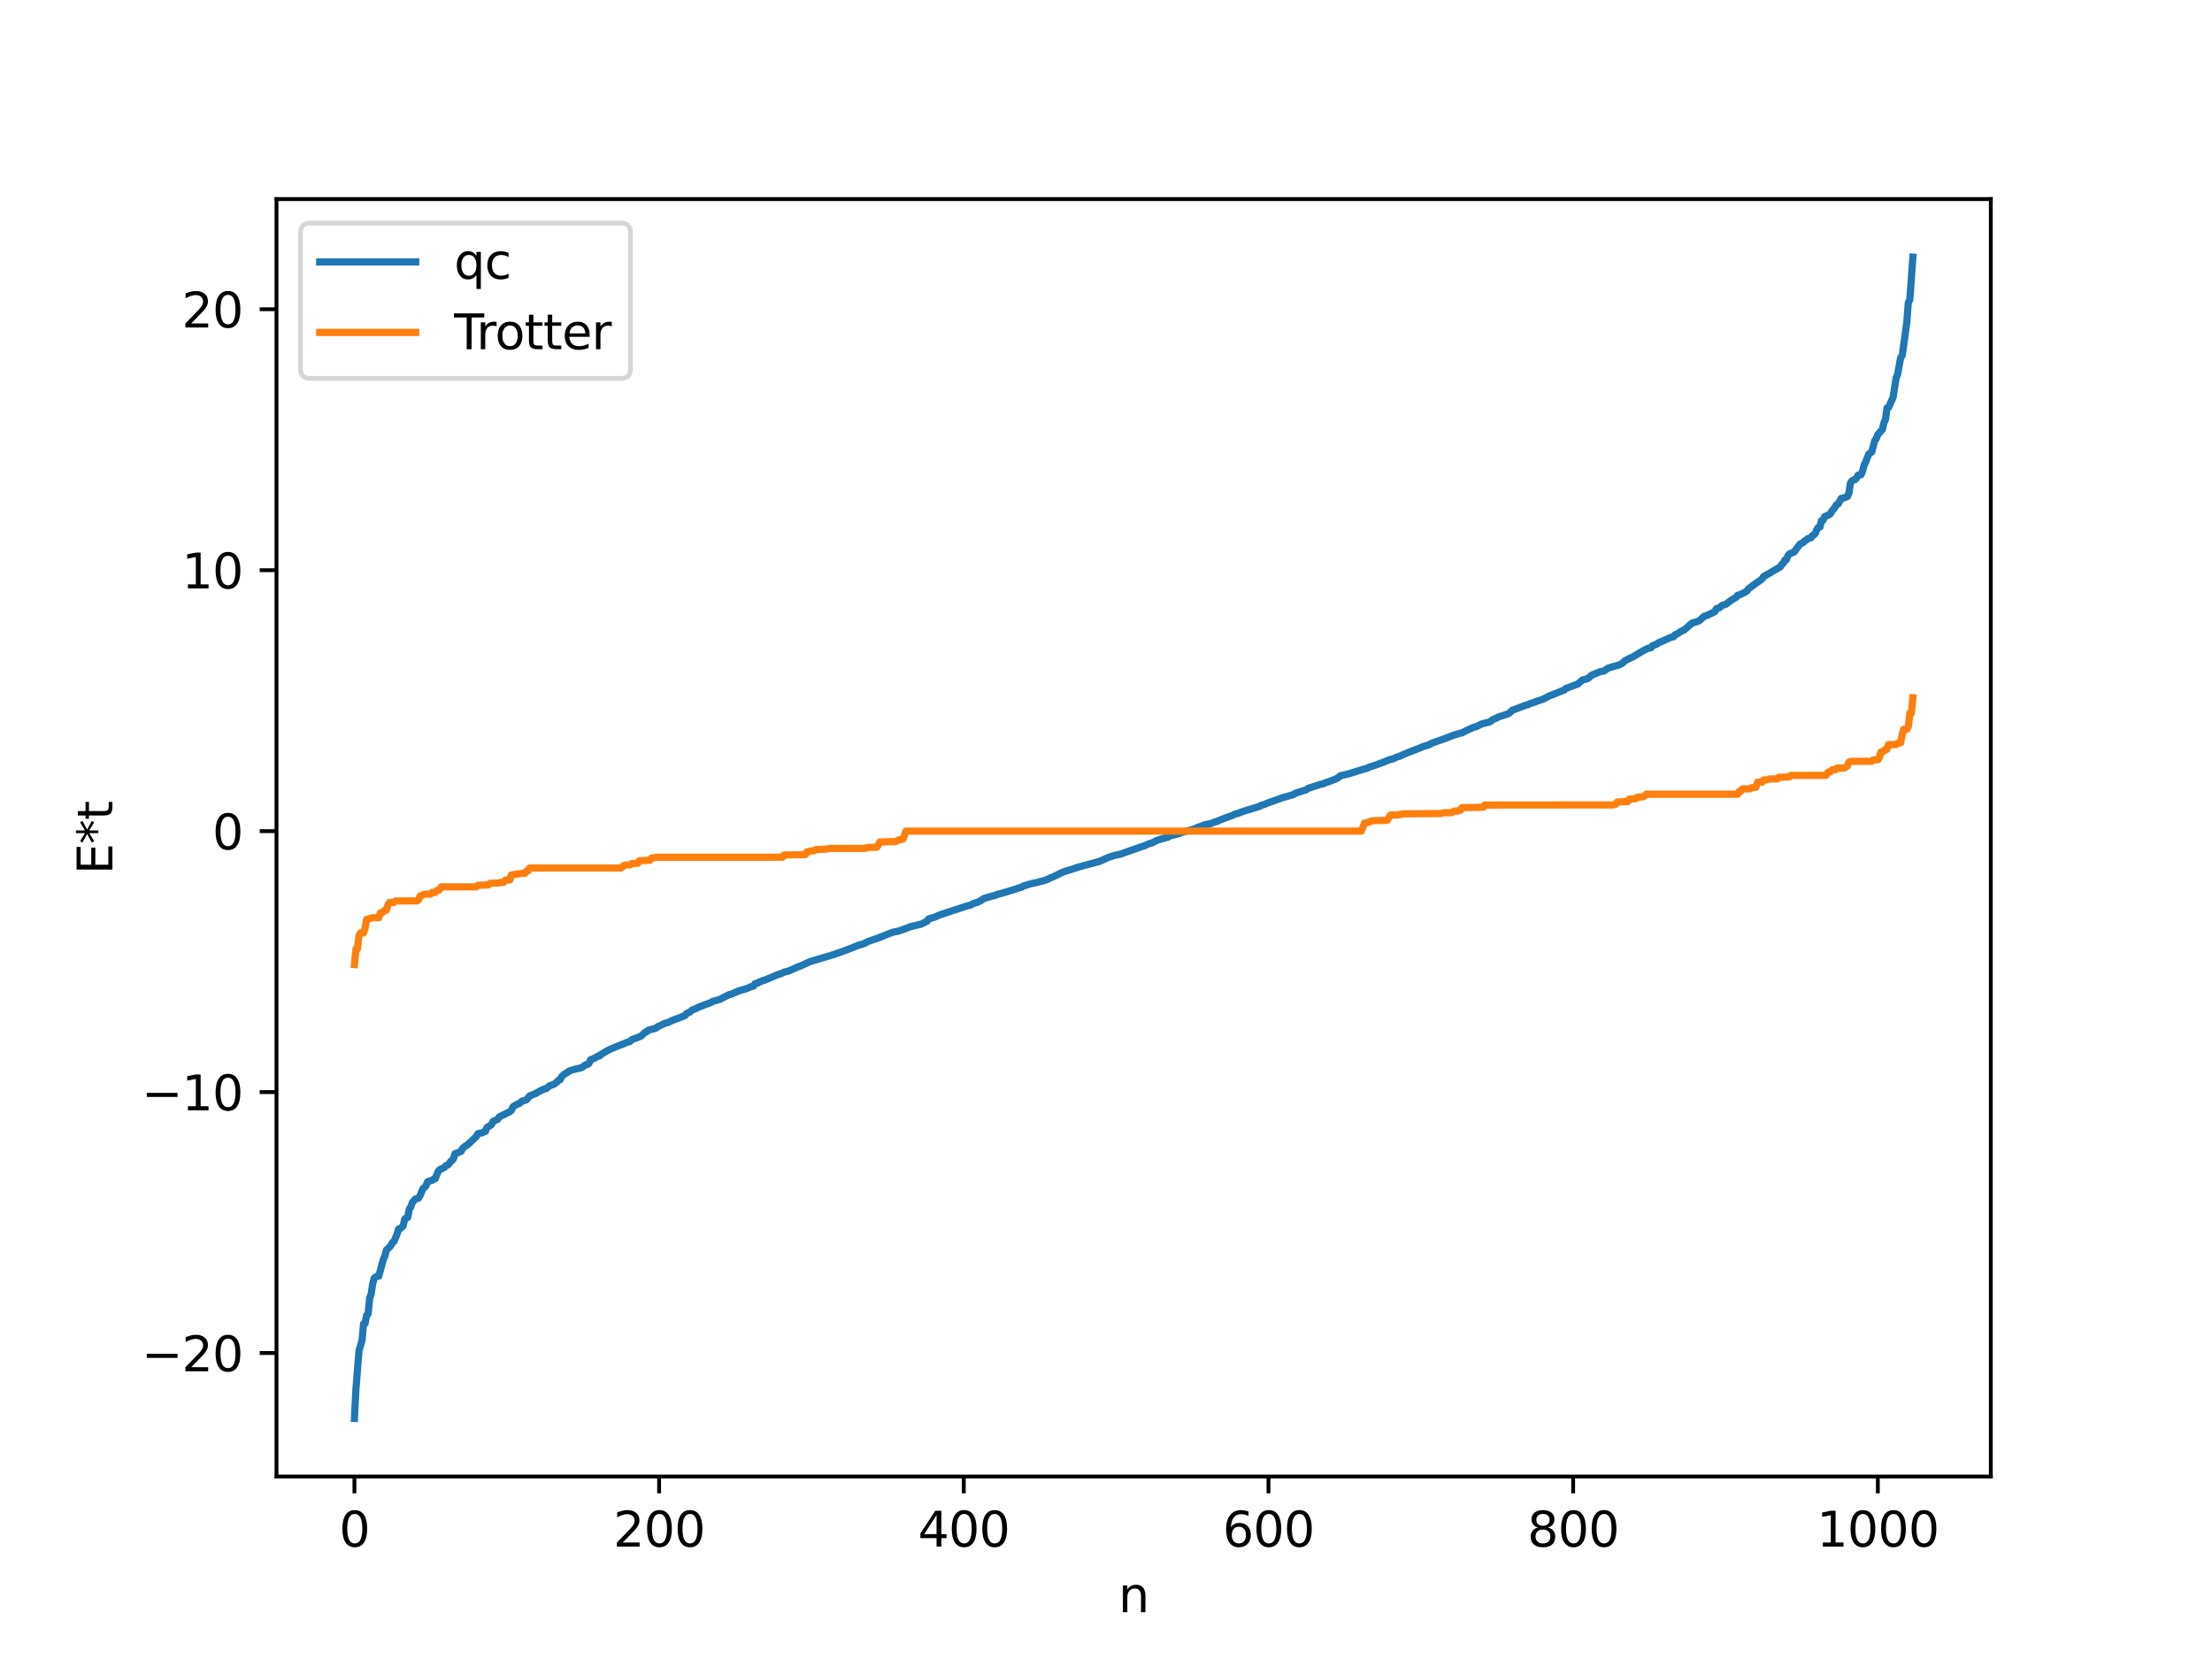 <?xml version="1.0" encoding="utf-8" standalone="no"?>
<!DOCTYPE svg PUBLIC "-//W3C//DTD SVG 1.1//EN"
  "http://www.w3.org/Graphics/SVG/1.1/DTD/svg11.dtd">
<svg xmlns:xlink="http://www.w3.org/1999/xlink" width="460.8pt" height="345.6pt" viewBox="0 0 460.8 345.6" xmlns="http://www.w3.org/2000/svg" version="1.1">
 <defs>
  <style type="text/css">*{stroke-linejoin: round; stroke-linecap: butt}</style>
 </defs>
 <g id="figure_1">
  <g id="patch_1">
   <path d="M 0 345.6 
L 460.8 345.6 
L 460.8 0 
L 0 0 
z
" style="fill: #ffffff"/>
  </g>
  <g id="axes_1">
   <g id="patch_2">
    <path d="M 57.6 307.584 
L 414.72 307.584 
L 414.72 41.472 
L 57.6 41.472 
z
" style="fill: #ffffff"/>
   </g>
   <g id="matplotlib.axis_1">
    <g id="xtick_1">
     <g id="line2d_1">
      <defs>
       <path id="mc75061e10e" d="M 0 0 
L 0 3.5 
" style="stroke: #000000; stroke-width: 0.8"/>
      </defs>
      <g>
       <use xlink:href="#mc75061e10e" x="73.833" y="307.584" style="stroke: #000000; stroke-width: 0.8"/>
      </g>
     </g>
     <g id="text_1">
      <!-- 0 -->
      <g transform="translate(70.651 322.182) scale(0.1 -0.1)">
       <defs>
        <path id="DejaVuSans-30" d="M 2034 4250 
Q 1547 4250 1301 3770 
Q 1056 3291 1056 2328 
Q 1056 1369 1301 889 
Q 1547 409 2034 409 
Q 2525 409 2770 889 
Q 3016 1369 3016 2328 
Q 3016 3291 2770 3770 
Q 2525 4250 2034 4250 
z
M 2034 4750 
Q 2819 4750 3233 4129 
Q 3647 3509 3647 2328 
Q 3647 1150 3233 529 
Q 2819 -91 2034 -91 
Q 1250 -91 836 529 
Q 422 1150 422 2328 
Q 422 3509 836 4129 
Q 1250 4750 2034 4750 
z
" transform="scale(0.016)"/>
       </defs>
       <use xlink:href="#DejaVuSans-30"/>
      </g>
     </g>
    </g>
    <g id="xtick_2">
     <g id="line2d_2">
      <g>
       <use xlink:href="#mc75061e10e" x="137.304" y="307.584" style="stroke: #000000; stroke-width: 0.8"/>
      </g>
     </g>
     <g id="text_2">
      <!-- 200 -->
      <g transform="translate(127.76 322.182) scale(0.1 -0.1)">
       <defs>
        <path id="DejaVuSans-32" d="M 1228 531 
L 3431 531 
L 3431 0 
L 469 0 
L 469 531 
Q 828 903 1448 1529 
Q 2069 2156 2228 2338 
Q 2531 2678 2651 2914 
Q 2772 3150 2772 3378 
Q 2772 3750 2511 3984 
Q 2250 4219 1831 4219 
Q 1534 4219 1204 4116 
Q 875 4013 500 3803 
L 500 4441 
Q 881 4594 1212 4672 
Q 1544 4750 1819 4750 
Q 2544 4750 2975 4387 
Q 3406 4025 3406 3419 
Q 3406 3131 3298 2873 
Q 3191 2616 2906 2266 
Q 2828 2175 2409 1742 
Q 1991 1309 1228 531 
z
" transform="scale(0.016)"/>
       </defs>
       <use xlink:href="#DejaVuSans-32"/>
       <use xlink:href="#DejaVuSans-30" x="63.623"/>
       <use xlink:href="#DejaVuSans-30" x="127.246"/>
      </g>
     </g>
    </g>
    <g id="xtick_3">
     <g id="line2d_3">
      <g>
       <use xlink:href="#mc75061e10e" x="200.775" y="307.584" style="stroke: #000000; stroke-width: 0.8"/>
      </g>
     </g>
     <g id="text_3">
      <!-- 400 -->
      <g transform="translate(191.231 322.182) scale(0.1 -0.1)">
       <defs>
        <path id="DejaVuSans-34" d="M 2419 4116 
L 825 1625 
L 2419 1625 
L 2419 4116 
z
M 2253 4666 
L 3047 4666 
L 3047 1625 
L 3713 1625 
L 3713 1100 
L 3047 1100 
L 3047 0 
L 2419 0 
L 2419 1100 
L 313 1100 
L 313 1709 
L 2253 4666 
z
" transform="scale(0.016)"/>
       </defs>
       <use xlink:href="#DejaVuSans-34"/>
       <use xlink:href="#DejaVuSans-30" x="63.623"/>
       <use xlink:href="#DejaVuSans-30" x="127.246"/>
      </g>
     </g>
    </g>
    <g id="xtick_4">
     <g id="line2d_4">
      <g>
       <use xlink:href="#mc75061e10e" x="264.246" y="307.584" style="stroke: #000000; stroke-width: 0.8"/>
      </g>
     </g>
     <g id="text_4">
      <!-- 600 -->
      <g transform="translate(254.702 322.182) scale(0.1 -0.1)">
       <defs>
        <path id="DejaVuSans-36" d="M 2113 2584 
Q 1688 2584 1439 2293 
Q 1191 2003 1191 1497 
Q 1191 994 1439 701 
Q 1688 409 2113 409 
Q 2538 409 2786 701 
Q 3034 994 3034 1497 
Q 3034 2003 2786 2293 
Q 2538 2584 2113 2584 
z
M 3366 4563 
L 3366 3988 
Q 3128 4100 2886 4159 
Q 2644 4219 2406 4219 
Q 1781 4219 1451 3797 
Q 1122 3375 1075 2522 
Q 1259 2794 1537 2939 
Q 1816 3084 2150 3084 
Q 2853 3084 3261 2657 
Q 3669 2231 3669 1497 
Q 3669 778 3244 343 
Q 2819 -91 2113 -91 
Q 1303 -91 875 529 
Q 447 1150 447 2328 
Q 447 3434 972 4092 
Q 1497 4750 2381 4750 
Q 2619 4750 2861 4703 
Q 3103 4656 3366 4563 
z
" transform="scale(0.016)"/>
       </defs>
       <use xlink:href="#DejaVuSans-36"/>
       <use xlink:href="#DejaVuSans-30" x="63.623"/>
       <use xlink:href="#DejaVuSans-30" x="127.246"/>
      </g>
     </g>
    </g>
    <g id="xtick_5">
     <g id="line2d_5">
      <g>
       <use xlink:href="#mc75061e10e" x="327.717" y="307.584" style="stroke: #000000; stroke-width: 0.8"/>
      </g>
     </g>
     <g id="text_5">
      <!-- 800 -->
      <g transform="translate(318.173 322.182) scale(0.1 -0.1)">
       <defs>
        <path id="DejaVuSans-38" d="M 2034 2216 
Q 1584 2216 1326 1975 
Q 1069 1734 1069 1313 
Q 1069 891 1326 650 
Q 1584 409 2034 409 
Q 2484 409 2743 651 
Q 3003 894 3003 1313 
Q 3003 1734 2745 1975 
Q 2488 2216 2034 2216 
z
M 1403 2484 
Q 997 2584 770 2862 
Q 544 3141 544 3541 
Q 544 4100 942 4425 
Q 1341 4750 2034 4750 
Q 2731 4750 3128 4425 
Q 3525 4100 3525 3541 
Q 3525 3141 3298 2862 
Q 3072 2584 2669 2484 
Q 3125 2378 3379 2068 
Q 3634 1759 3634 1313 
Q 3634 634 3220 271 
Q 2806 -91 2034 -91 
Q 1263 -91 848 271 
Q 434 634 434 1313 
Q 434 1759 690 2068 
Q 947 2378 1403 2484 
z
M 1172 3481 
Q 1172 3119 1398 2916 
Q 1625 2713 2034 2713 
Q 2441 2713 2670 2916 
Q 2900 3119 2900 3481 
Q 2900 3844 2670 4047 
Q 2441 4250 2034 4250 
Q 1625 4250 1398 4047 
Q 1172 3844 1172 3481 
z
" transform="scale(0.016)"/>
       </defs>
       <use xlink:href="#DejaVuSans-38"/>
       <use xlink:href="#DejaVuSans-30" x="63.623"/>
       <use xlink:href="#DejaVuSans-30" x="127.246"/>
      </g>
     </g>
    </g>
    <g id="xtick_6">
     <g id="line2d_6">
      <g>
       <use xlink:href="#mc75061e10e" x="391.188" y="307.584" style="stroke: #000000; stroke-width: 0.8"/>
      </g>
     </g>
     <g id="text_6">
      <!-- 1000 -->
      <g transform="translate(378.463 322.182) scale(0.1 -0.1)">
       <defs>
        <path id="DejaVuSans-31" d="M 794 531 
L 1825 531 
L 1825 4091 
L 703 3866 
L 703 4441 
L 1819 4666 
L 2450 4666 
L 2450 531 
L 3481 531 
L 3481 0 
L 794 0 
L 794 531 
z
" transform="scale(0.016)"/>
       </defs>
       <use xlink:href="#DejaVuSans-31"/>
       <use xlink:href="#DejaVuSans-30" x="63.623"/>
       <use xlink:href="#DejaVuSans-30" x="127.246"/>
       <use xlink:href="#DejaVuSans-30" x="190.869"/>
      </g>
     </g>
    </g>
    <g id="text_7">
     <!-- n -->
     <g transform="translate(232.991 335.861) scale(0.1 -0.1)">
      <defs>
       <path id="DejaVuSans-6e" d="M 3513 2113 
L 3513 0 
L 2938 0 
L 2938 2094 
Q 2938 2591 2744 2837 
Q 2550 3084 2163 3084 
Q 1697 3084 1428 2787 
Q 1159 2491 1159 1978 
L 1159 0 
L 581 0 
L 581 3500 
L 1159 3500 
L 1159 2956 
Q 1366 3272 1645 3428 
Q 1925 3584 2291 3584 
Q 2894 3584 3203 3211 
Q 3513 2838 3513 2113 
z
" transform="scale(0.016)"/>
      </defs>
      <use xlink:href="#DejaVuSans-6e"/>
     </g>
    </g>
   </g>
   <g id="matplotlib.axis_2">
    <g id="ytick_1">
     <g id="line2d_7">
      <defs>
       <path id="m9d37dca1aa" d="M 0 0 
L -3.5 0 
" style="stroke: #000000; stroke-width: 0.8"/>
      </defs>
      <g>
       <use xlink:href="#m9d37dca1aa" x="57.6" y="281.858" style="stroke: #000000; stroke-width: 0.8"/>
      </g>
     </g>
     <g id="text_8">
      <!-- −20 -->
      <g transform="translate(29.495 285.658) scale(0.1 -0.1)">
       <defs>
        <path id="DejaVuSans-2212" d="M 678 2272 
L 4684 2272 
L 4684 1741 
L 678 1741 
L 678 2272 
z
" transform="scale(0.016)"/>
       </defs>
       <use xlink:href="#DejaVuSans-2212"/>
       <use xlink:href="#DejaVuSans-32" x="83.789"/>
       <use xlink:href="#DejaVuSans-30" x="147.412"/>
      </g>
     </g>
    </g>
    <g id="ytick_2">
     <g id="line2d_8">
      <g>
       <use xlink:href="#m9d37dca1aa" x="57.6" y="227.499" style="stroke: #000000; stroke-width: 0.8"/>
      </g>
     </g>
     <g id="text_9">
      <!-- −10 -->
      <g transform="translate(29.495 231.298) scale(0.1 -0.1)">
       <use xlink:href="#DejaVuSans-2212"/>
       <use xlink:href="#DejaVuSans-31" x="83.789"/>
       <use xlink:href="#DejaVuSans-30" x="147.412"/>
      </g>
     </g>
    </g>
    <g id="ytick_3">
     <g id="line2d_9">
      <g>
       <use xlink:href="#m9d37dca1aa" x="57.6" y="173.139" style="stroke: #000000; stroke-width: 0.8"/>
      </g>
     </g>
     <g id="text_10">
      <!-- 0 -->
      <g transform="translate(44.237 176.939) scale(0.1 -0.1)">
       <use xlink:href="#DejaVuSans-30"/>
      </g>
     </g>
    </g>
    <g id="ytick_4">
     <g id="line2d_10">
      <g>
       <use xlink:href="#m9d37dca1aa" x="57.6" y="118.78" style="stroke: #000000; stroke-width: 0.8"/>
      </g>
     </g>
     <g id="text_11">
      <!-- 10 -->
      <g transform="translate(37.875 122.579) scale(0.1 -0.1)">
       <use xlink:href="#DejaVuSans-31"/>
       <use xlink:href="#DejaVuSans-30" x="63.623"/>
      </g>
     </g>
    </g>
    <g id="ytick_5">
     <g id="line2d_11">
      <g>
       <use xlink:href="#m9d37dca1aa" x="57.6" y="64.42" style="stroke: #000000; stroke-width: 0.8"/>
      </g>
     </g>
     <g id="text_12">
      <!-- 20 -->
      <g transform="translate(37.875 68.219) scale(0.1 -0.1)">
       <use xlink:href="#DejaVuSans-32"/>
       <use xlink:href="#DejaVuSans-30" x="63.623"/>
      </g>
     </g>
    </g>
    <g id="text_13">
     <!-- E*t -->
     <g transform="translate(23.416 182.148) rotate(-90) scale(0.1 -0.1)">
      <defs>
       <path id="DejaVuSans-45" d="M 628 4666 
L 3578 4666 
L 3578 4134 
L 1259 4134 
L 1259 2753 
L 3481 2753 
L 3481 2222 
L 1259 2222 
L 1259 531 
L 3634 531 
L 3634 0 
L 628 0 
L 628 4666 
z
" transform="scale(0.016)"/>
       <path id="DejaVuSans-2a" d="M 3009 3897 
L 1888 3291 
L 3009 2681 
L 2828 2375 
L 1778 3009 
L 1778 1831 
L 1422 1831 
L 1422 3009 
L 372 2375 
L 191 2681 
L 1313 3291 
L 191 3897 
L 372 4206 
L 1422 3572 
L 1422 4750 
L 1778 4750 
L 1778 3572 
L 2828 4206 
L 3009 3897 
z
" transform="scale(0.016)"/>
       <path id="DejaVuSans-74" d="M 1172 4494 
L 1172 3500 
L 2356 3500 
L 2356 3053 
L 1172 3053 
L 1172 1153 
Q 1172 725 1289 603 
Q 1406 481 1766 481 
L 2356 481 
L 2356 0 
L 1766 0 
Q 1100 0 847 248 
Q 594 497 594 1153 
L 594 3053 
L 172 3053 
L 172 3500 
L 594 3500 
L 594 4494 
L 1172 4494 
z
" transform="scale(0.016)"/>
      </defs>
      <use xlink:href="#DejaVuSans-45"/>
      <use xlink:href="#DejaVuSans-2a" x="63.184"/>
      <use xlink:href="#DejaVuSans-74" x="113.184"/>
     </g>
    </g>
   </g>
   <g id="line2d_12">
    <path d="M 73.833 295.488 
L 74.15 289.356 
L 74.785 281.41 
L 75.42 279.226 
L 75.737 275.764 
L 76.054 275.705 
L 76.372 273.982 
L 76.689 273.705 
L 77.006 270.375 
L 77.324 269.58 
L 77.641 267.389 
L 77.958 266.24 
L 78.276 265.989 
L 78.91 265.841 
L 79.862 262.358 
L 80.18 261.632 
L 80.497 260.413 
L 81.132 259.817 
L 81.449 259.429 
L 81.767 258.858 
L 82.084 258.608 
L 82.719 257.061 
L 83.036 256.027 
L 83.353 255.978 
L 83.988 255.367 
L 84.305 253.956 
L 84.623 253.714 
L 84.94 253.615 
L 85.258 251.881 
L 85.575 251.42 
L 85.892 250.518 
L 86.527 249.786 
L 87.162 249.609 
L 87.479 249.121 
L 88.114 247.599 
L 88.431 247.391 
L 88.748 246.994 
L 89.066 246.19 
L 89.7 245.953 
L 90.018 245.898 
L 90.335 245.63 
L 90.653 245.561 
L 91.287 244.002 
L 91.605 243.679 
L 92.557 243.208 
L 92.874 242.837 
L 93.191 242.733 
L 93.509 242.484 
L 93.826 242.002 
L 94.143 241.77 
L 94.461 241.389 
L 94.778 240.349 
L 95.413 240.106 
L 96.048 239.846 
L 96.365 239.233 
L 97 238.707 
L 97.317 238.551 
L 99.221 236.767 
L 99.539 236.177 
L 100.173 236.022 
L 100.491 235.982 
L 100.808 235.758 
L 101.125 235.698 
L 101.443 234.879 
L 102.395 234.286 
L 102.712 233.609 
L 103.347 233.325 
L 103.664 233.192 
L 103.981 232.686 
L 106.203 231.581 
L 106.52 231.309 
L 106.838 230.638 
L 107.155 230.34 
L 108.107 229.879 
L 108.424 229.704 
L 108.742 229.373 
L 109.377 229.215 
L 109.694 229.092 
L 110.329 228.308 
L 111.598 227.804 
L 112.55 227.23 
L 113.502 226.813 
L 113.82 226.757 
L 114.454 226.203 
L 115.406 225.873 
L 116.041 225.404 
L 116.358 225.03 
L 116.676 224.929 
L 116.993 224.3 
L 117.628 223.713 
L 117.945 223.579 
L 118.58 223.106 
L 119.532 222.793 
L 121.119 222.433 
L 122.071 221.79 
L 122.388 221.742 
L 122.705 221.499 
L 123.023 220.773 
L 123.975 220.379 
L 124.61 219.984 
L 124.927 219.964 
L 125.244 219.638 
L 126.196 219.066 
L 127.148 218.55 
L 130.639 217.135 
L 131.274 216.944 
L 131.591 216.583 
L 133.496 215.877 
L 134.448 214.985 
L 134.765 214.898 
L 135.082 214.601 
L 136.034 214.355 
L 136.669 214.168 
L 136.986 213.885 
L 137.621 213.607 
L 138.573 213.144 
L 139.208 212.994 
L 140.16 212.531 
L 142.064 211.81 
L 142.699 211.562 
L 143.016 211.13 
L 143.651 210.874 
L 144.286 210.339 
L 144.603 210.272 
L 145.555 209.807 
L 147.142 209.197 
L 148.094 208.849 
L 148.411 208.623 
L 149.998 208.181 
L 150.633 207.828 
L 151.902 207.192 
L 152.22 207.154 
L 153.806 206.452 
L 155.71 205.884 
L 156.345 205.587 
L 156.98 205.415 
L 157.297 204.909 
L 157.932 204.757 
L 158.249 204.519 
L 158.567 204.451 
L 158.884 204.256 
L 159.201 204.222 
L 160.471 203.684 
L 162.058 203.008 
L 162.692 202.834 
L 163.327 202.519 
L 164.279 202.29 
L 165.231 201.863 
L 166.183 201.436 
L 166.818 201.21 
L 168.722 200.329 
L 173.8 198.818 
L 174.434 198.559 
L 175.386 198.253 
L 177.608 197.41 
L 178.877 196.883 
L 179.512 196.729 
L 180.147 196.503 
L 180.781 196.143 
L 182.686 195.498 
L 183.32 195.264 
L 185.224 194.481 
L 186.177 194.154 
L 187.129 193.979 
L 188.715 193.43 
L 189.667 193.045 
L 191.889 192.515 
L 193.158 191.885 
L 193.476 191.417 
L 194.745 191.056 
L 195.38 190.755 
L 196.015 190.502 
L 201.727 188.634 
L 202.044 188.603 
L 202.679 188.26 
L 203.631 187.951 
L 204.266 187.656 
L 204.9 187.197 
L 206.805 186.625 
L 207.122 186.591 
L 207.757 186.325 
L 209.026 185.981 
L 210.93 185.428 
L 212.2 184.99 
L 212.834 184.835 
L 213.152 184.576 
L 213.786 184.406 
L 214.739 184.096 
L 216.008 183.843 
L 216.643 183.659 
L 217.277 183.509 
L 218.229 183.192 
L 218.864 182.858 
L 219.499 182.613 
L 221.403 181.674 
L 223.624 180.979 
L 224.577 180.645 
L 225.529 180.388 
L 229.02 179.455 
L 230.924 178.603 
L 232.193 178.201 
L 233.462 177.926 
L 234.097 177.679 
L 237.588 176.465 
L 238.223 176.267 
L 239.492 175.71 
L 239.81 175.677 
L 241.079 175.034 
L 242.983 174.463 
L 243.3 174.428 
L 243.618 174.162 
L 245.522 173.674 
L 246.157 173.423 
L 248.696 172.716 
L 249.648 172.287 
L 250.282 172.118 
L 250.917 171.808 
L 252.186 171.577 
L 253.139 171.211 
L 253.456 171.155 
L 254.091 170.842 
L 255.677 170.25 
L 256.947 169.774 
L 257.264 169.582 
L 257.899 169.442 
L 258.534 169.171 
L 259.803 168.764 
L 262.342 168.004 
L 262.659 167.774 
L 263.294 167.616 
L 264.246 167.222 
L 264.881 167.004 
L 266.785 166.307 
L 267.42 166.098 
L 269.324 165.575 
L 269.958 165.211 
L 272.18 164.501 
L 272.497 164.226 
L 275.036 163.406 
L 275.671 163.294 
L 275.988 163.098 
L 276.623 162.894 
L 278.21 162.299 
L 278.844 161.957 
L 279.162 161.629 
L 281.066 161.164 
L 284.239 160.18 
L 284.557 160.134 
L 285.191 159.828 
L 285.826 159.638 
L 288.048 158.837 
L 289.317 158.315 
L 290.269 158.06 
L 290.904 157.727 
L 291.539 157.548 
L 292.173 157.268 
L 293.125 156.849 
L 295.347 155.997 
L 296.299 155.579 
L 296.934 155.383 
L 297.568 155.21 
L 298.203 154.837 
L 301.059 153.842 
L 301.694 153.581 
L 302.646 153.22 
L 304.233 152.721 
L 304.55 152.692 
L 305.185 152.332 
L 307.089 151.46 
L 307.406 151.432 
L 308.676 150.812 
L 310.262 150.4 
L 310.58 150.25 
L 310.897 149.934 
L 311.532 149.677 
L 312.167 149.354 
L 314.071 148.739 
L 314.388 148.582 
L 315.023 147.975 
L 317.879 146.896 
L 318.196 146.832 
L 318.831 146.541 
L 319.466 146.359 
L 320.1 146.091 
L 321.37 145.681 
L 322.005 145.374 
L 322.639 145.011 
L 323.274 144.782 
L 325.496 143.876 
L 325.813 143.795 
L 326.13 143.454 
L 328.352 142.618 
L 328.669 142.515 
L 329.304 141.957 
L 329.621 141.667 
L 330.573 141.413 
L 330.891 141.286 
L 331.525 140.676 
L 332.16 140.409 
L 332.795 140.154 
L 333.429 139.89 
L 334.064 139.816 
L 335.016 139.176 
L 336.286 138.798 
L 337.238 138.537 
L 337.872 138.233 
L 338.507 137.651 
L 339.459 137.156 
L 340.094 136.882 
L 340.729 136.485 
L 342.315 135.557 
L 343.267 135.068 
L 343.902 134.96 
L 344.22 134.525 
L 345.172 134.169 
L 345.489 133.883 
L 346.124 133.652 
L 348.028 132.79 
L 348.662 132.634 
L 348.98 132.192 
L 349.297 132.108 
L 350.249 131.476 
L 350.884 131.209 
L 352.471 129.801 
L 353.423 129.534 
L 354.058 129.258 
L 354.692 128.67 
L 355.01 128.384 
L 355.644 128.194 
L 357.231 127.416 
L 357.548 126.818 
L 358.183 126.615 
L 358.818 126.063 
L 359.453 125.926 
L 360.722 124.995 
L 361.674 124.416 
L 361.991 123.988 
L 362.309 123.954 
L 362.943 123.667 
L 363.578 123.34 
L 363.896 123.147 
L 364.213 122.675 
L 365.8 121.507 
L 367.069 120.619 
L 367.386 120.091 
L 368.656 119.399 
L 369.291 118.997 
L 370.877 118.089 
L 371.195 117.546 
L 371.512 117.295 
L 371.829 116.661 
L 372.147 116.593 
L 372.464 115.732 
L 372.781 115.388 
L 373.734 114.989 
L 375.003 113.326 
L 375.638 113.026 
L 375.955 112.651 
L 376.272 112.547 
L 376.59 112.209 
L 377.224 112.056 
L 377.542 111.579 
L 377.859 111.436 
L 378.177 111.088 
L 378.494 110.265 
L 378.811 109.852 
L 379.129 109.788 
L 379.446 108.452 
L 379.763 108.411 
L 380.081 107.646 
L 381.033 107.239 
L 381.35 106.963 
L 381.667 106.379 
L 381.985 106.06 
L 382.62 105.086 
L 382.937 104.968 
L 383.572 103.816 
L 383.889 103.8 
L 384.841 103.443 
L 385.158 102.735 
L 385.476 100.642 
L 385.793 100.183 
L 386.11 99.964 
L 386.428 99.927 
L 386.745 99.618 
L 387.062 99 
L 387.697 98.885 
L 388.015 98.097 
L 388.332 96.905 
L 388.649 96.286 
L 389.284 94.612 
L 389.919 94.156 
L 390.553 91.76 
L 390.871 91.34 
L 391.188 90.531 
L 392.14 89.459 
L 392.458 88.062 
L 392.775 87.423 
L 393.092 84.996 
L 393.41 84.925 
L 394.362 82.791 
L 394.996 78.699 
L 395.314 77.987 
L 395.948 74.471 
L 396.266 74.051 
L 397.218 67.226 
L 397.535 63.017 
L 397.853 62.421 
L 398.487 53.568 
L 398.487 53.568 
" clip-path="url(#pe5df14834a)" style="fill: none; stroke: #1f77b4; stroke-width: 1.5; stroke-linecap: square"/>
   </g>
   <g id="line2d_13">
    <path d="M 73.833 200.93 
L 74.15 197.687 
L 74.467 197.687 
L 74.785 194.915 
L 75.102 194.339 
L 75.737 194.339 
L 76.054 193.302 
L 76.372 191.551 
L 77.641 191.173 
L 78.91 191.173 
L 79.228 190.185 
L 79.545 190.185 
L 80.18 189.607 
L 80.497 189.607 
L 80.815 188.515 
L 81.132 188 
L 82.084 187.992 
L 82.401 187.687 
L 86.844 187.67 
L 87.162 187.503 
L 87.479 186.712 
L 88.431 186.263 
L 89.7 186.263 
L 90.018 185.913 
L 90.653 185.913 
L 90.97 185.506 
L 91.287 185.506 
L 91.605 185.294 
L 91.922 184.749 
L 99.221 184.749 
L 99.539 184.425 
L 101.76 184.348 
L 102.077 184.011 
L 103.981 183.935 
L 104.299 183.804 
L 104.934 183.804 
L 105.251 183.343 
L 106.203 183.319 
L 106.52 182.278 
L 108.742 181.935 
L 109.377 181.935 
L 109.694 181.408 
L 110.011 181.408 
L 110.329 180.827 
L 129.37 180.827 
L 130.005 180.306 
L 130.322 180.186 
L 131.274 180.166 
L 131.591 179.896 
L 132.861 179.834 
L 133.178 179.313 
L 135.4 179.204 
L 135.717 178.761 
L 136.986 178.575 
L 163.01 178.575 
L 163.327 178.115 
L 167.77 178.031 
L 168.087 177.46 
L 168.405 177.46 
L 168.722 177.308 
L 169.674 177.21 
L 169.991 176.975 
L 171.896 176.904 
L 172.53 176.809 
L 173.165 176.739 
L 180.147 176.739 
L 180.464 176.618 
L 180.781 176.618 
L 181.099 176.499 
L 182.686 176.499 
L 183.32 175.391 
L 186.494 175.317 
L 186.811 175.22 
L 187.129 174.976 
L 187.446 174.976 
L 187.763 174.811 
L 188.081 174.811 
L 188.398 174.122 
L 188.715 173.139 
L 283.605 173.139 
L 284.239 171.468 
L 284.557 171.468 
L 284.874 171.303 
L 285.191 171.303 
L 285.509 171.059 
L 286.143 170.962 
L 289 170.888 
L 289.634 169.78 
L 291.221 169.78 
L 291.539 169.661 
L 291.856 169.661 
L 292.173 169.54 
L 300.107 169.47 
L 300.742 169.304 
L 302.329 169.304 
L 302.963 168.97 
L 303.598 168.97 
L 303.915 168.818 
L 304.233 168.818 
L 304.55 168.248 
L 308.993 168.164 
L 309.31 167.703 
L 335.968 167.678 
L 336.603 167.518 
L 336.92 167.074 
L 339.142 166.965 
L 339.459 166.445 
L 340.729 166.383 
L 341.046 166.113 
L 342.315 165.973 
L 342.633 165.782 
L 342.95 165.452 
L 361.991 165.452 
L 362.309 164.87 
L 362.626 164.87 
L 362.943 164.344 
L 364.53 164.344 
L 364.848 164.104 
L 365.8 164.001 
L 366.117 162.959 
L 367.069 162.936 
L 367.386 162.475 
L 368.021 162.475 
L 368.656 162.267 
L 370.243 162.267 
L 370.56 161.931 
L 372.781 161.854 
L 373.099 161.529 
L 380.398 161.529 
L 380.715 160.984 
L 381.033 160.773 
L 381.35 160.773 
L 381.667 160.366 
L 382.302 160.366 
L 382.62 160.016 
L 384.206 160.016 
L 384.841 159.567 
L 385.158 158.775 
L 385.476 158.609 
L 389.919 158.591 
L 390.236 158.287 
L 391.188 158.278 
L 391.505 157.764 
L 391.823 156.672 
L 392.14 156.672 
L 392.458 156.451 
L 392.775 156.093 
L 393.092 156.093 
L 393.41 155.106 
L 394.996 155.106 
L 395.314 154.835 
L 395.948 154.727 
L 396.266 152.976 
L 396.583 151.939 
L 397.218 151.939 
L 397.535 151.363 
L 397.853 148.591 
L 398.17 148.591 
L 398.487 145.349 
L 398.487 145.349 
" clip-path="url(#pe5df14834a)" style="fill: none; stroke: #ff7f0e; stroke-width: 1.5; stroke-linecap: square"/>
   </g>
   <g id="patch_3">
    <path d="M 57.6 307.584 
L 57.6 41.472 
" style="fill: none; stroke: #000000; stroke-width: 0.8; stroke-linejoin: miter; stroke-linecap: square"/>
   </g>
   <g id="patch_4">
    <path d="M 414.72 307.584 
L 414.72 41.472 
" style="fill: none; stroke: #000000; stroke-width: 0.8; stroke-linejoin: miter; stroke-linecap: square"/>
   </g>
   <g id="patch_5">
    <path d="M 57.6 307.584 
L 414.72 307.584 
" style="fill: none; stroke: #000000; stroke-width: 0.8; stroke-linejoin: miter; stroke-linecap: square"/>
   </g>
   <g id="patch_6">
    <path d="M 57.6 41.472 
L 414.72 41.472 
" style="fill: none; stroke: #000000; stroke-width: 0.8; stroke-linejoin: miter; stroke-linecap: square"/>
   </g>
   <g id="legend_1">
    <g id="patch_7">
     <path d="M 64.6 78.828 
L 129.342 78.828 
Q 131.342 78.828 131.342 76.828 
L 131.342 48.472 
Q 131.342 46.472 129.342 46.472 
L 64.6 46.472 
Q 62.6 46.472 62.6 48.472 
L 62.6 76.828 
Q 62.6 78.828 64.6 78.828 
z
" style="fill: #ffffff; opacity: 0.8; stroke: #cccccc; stroke-linejoin: miter"/>
    </g>
    <g id="line2d_14">
     <path d="M 66.6 54.57 
L 76.6 54.57 
L 86.6 54.57 
" style="fill: none; stroke: #1f77b4; stroke-width: 1.5; stroke-linecap: square"/>
    </g>
    <g id="text_14">
     <!-- qc -->
     <g transform="translate(94.6 58.07) scale(0.1 -0.1)">
      <defs>
       <path id="DejaVuSans-71" d="M 947 1747 
Q 947 1113 1208 752 
Q 1469 391 1925 391 
Q 2381 391 2643 752 
Q 2906 1113 2906 1747 
Q 2906 2381 2643 2742 
Q 2381 3103 1925 3103 
Q 1469 3103 1208 2742 
Q 947 2381 947 1747 
z
M 2906 525 
Q 2725 213 2448 61 
Q 2172 -91 1784 -91 
Q 1150 -91 751 415 
Q 353 922 353 1747 
Q 353 2572 751 3078 
Q 1150 3584 1784 3584 
Q 2172 3584 2448 3432 
Q 2725 3281 2906 2969 
L 2906 3500 
L 3481 3500 
L 3481 -1331 
L 2906 -1331 
L 2906 525 
z
" transform="scale(0.016)"/>
       <path id="DejaVuSans-63" d="M 3122 3366 
L 3122 2828 
Q 2878 2963 2633 3030 
Q 2388 3097 2138 3097 
Q 1578 3097 1268 2742 
Q 959 2388 959 1747 
Q 959 1106 1268 751 
Q 1578 397 2138 397 
Q 2388 397 2633 464 
Q 2878 531 3122 666 
L 3122 134 
Q 2881 22 2623 -34 
Q 2366 -91 2075 -91 
Q 1284 -91 818 406 
Q 353 903 353 1747 
Q 353 2603 823 3093 
Q 1294 3584 2113 3584 
Q 2378 3584 2631 3529 
Q 2884 3475 3122 3366 
z
" transform="scale(0.016)"/>
      </defs>
      <use xlink:href="#DejaVuSans-71"/>
      <use xlink:href="#DejaVuSans-63" x="63.477"/>
     </g>
    </g>
    <g id="line2d_15">
     <path d="M 66.6 69.249 
L 76.6 69.249 
L 86.6 69.249 
" style="fill: none; stroke: #ff7f0e; stroke-width: 1.5; stroke-linecap: square"/>
    </g>
    <g id="text_15">
     <!-- Trotter -->
     <g transform="translate(94.6 72.749) scale(0.1 -0.1)">
      <defs>
       <path id="DejaVuSans-54" d="M -19 4666 
L 3928 4666 
L 3928 4134 
L 2272 4134 
L 2272 0 
L 1638 0 
L 1638 4134 
L -19 4134 
L -19 4666 
z
" transform="scale(0.016)"/>
       <path id="DejaVuSans-72" d="M 2631 2963 
Q 2534 3019 2420 3045 
Q 2306 3072 2169 3072 
Q 1681 3072 1420 2755 
Q 1159 2438 1159 1844 
L 1159 0 
L 581 0 
L 581 3500 
L 1159 3500 
L 1159 2956 
Q 1341 3275 1631 3429 
Q 1922 3584 2338 3584 
Q 2397 3584 2469 3576 
Q 2541 3569 2628 3553 
L 2631 2963 
z
" transform="scale(0.016)"/>
       <path id="DejaVuSans-6f" d="M 1959 3097 
Q 1497 3097 1228 2736 
Q 959 2375 959 1747 
Q 959 1119 1226 758 
Q 1494 397 1959 397 
Q 2419 397 2687 759 
Q 2956 1122 2956 1747 
Q 2956 2369 2687 2733 
Q 2419 3097 1959 3097 
z
M 1959 3584 
Q 2709 3584 3137 3096 
Q 3566 2609 3566 1747 
Q 3566 888 3137 398 
Q 2709 -91 1959 -91 
Q 1206 -91 779 398 
Q 353 888 353 1747 
Q 353 2609 779 3096 
Q 1206 3584 1959 3584 
z
" transform="scale(0.016)"/>
       <path id="DejaVuSans-65" d="M 3597 1894 
L 3597 1613 
L 953 1613 
Q 991 1019 1311 708 
Q 1631 397 2203 397 
Q 2534 397 2845 478 
Q 3156 559 3463 722 
L 3463 178 
Q 3153 47 2828 -22 
Q 2503 -91 2169 -91 
Q 1331 -91 842 396 
Q 353 884 353 1716 
Q 353 2575 817 3079 
Q 1281 3584 2069 3584 
Q 2775 3584 3186 3129 
Q 3597 2675 3597 1894 
z
M 3022 2063 
Q 3016 2534 2758 2815 
Q 2500 3097 2075 3097 
Q 1594 3097 1305 2825 
Q 1016 2553 972 2059 
L 3022 2063 
z
" transform="scale(0.016)"/>
      </defs>
      <use xlink:href="#DejaVuSans-54"/>
      <use xlink:href="#DejaVuSans-72" x="46.334"/>
      <use xlink:href="#DejaVuSans-6f" x="85.197"/>
      <use xlink:href="#DejaVuSans-74" x="146.379"/>
      <use xlink:href="#DejaVuSans-74" x="185.588"/>
      <use xlink:href="#DejaVuSans-65" x="224.797"/>
      <use xlink:href="#DejaVuSans-72" x="286.32"/>
     </g>
    </g>
   </g>
  </g>
 </g>
 <defs>
  <clipPath id="pe5df14834a">
   <rect x="57.6" y="41.472" width="357.12" height="266.112"/>
  </clipPath>
 </defs>
</svg>
